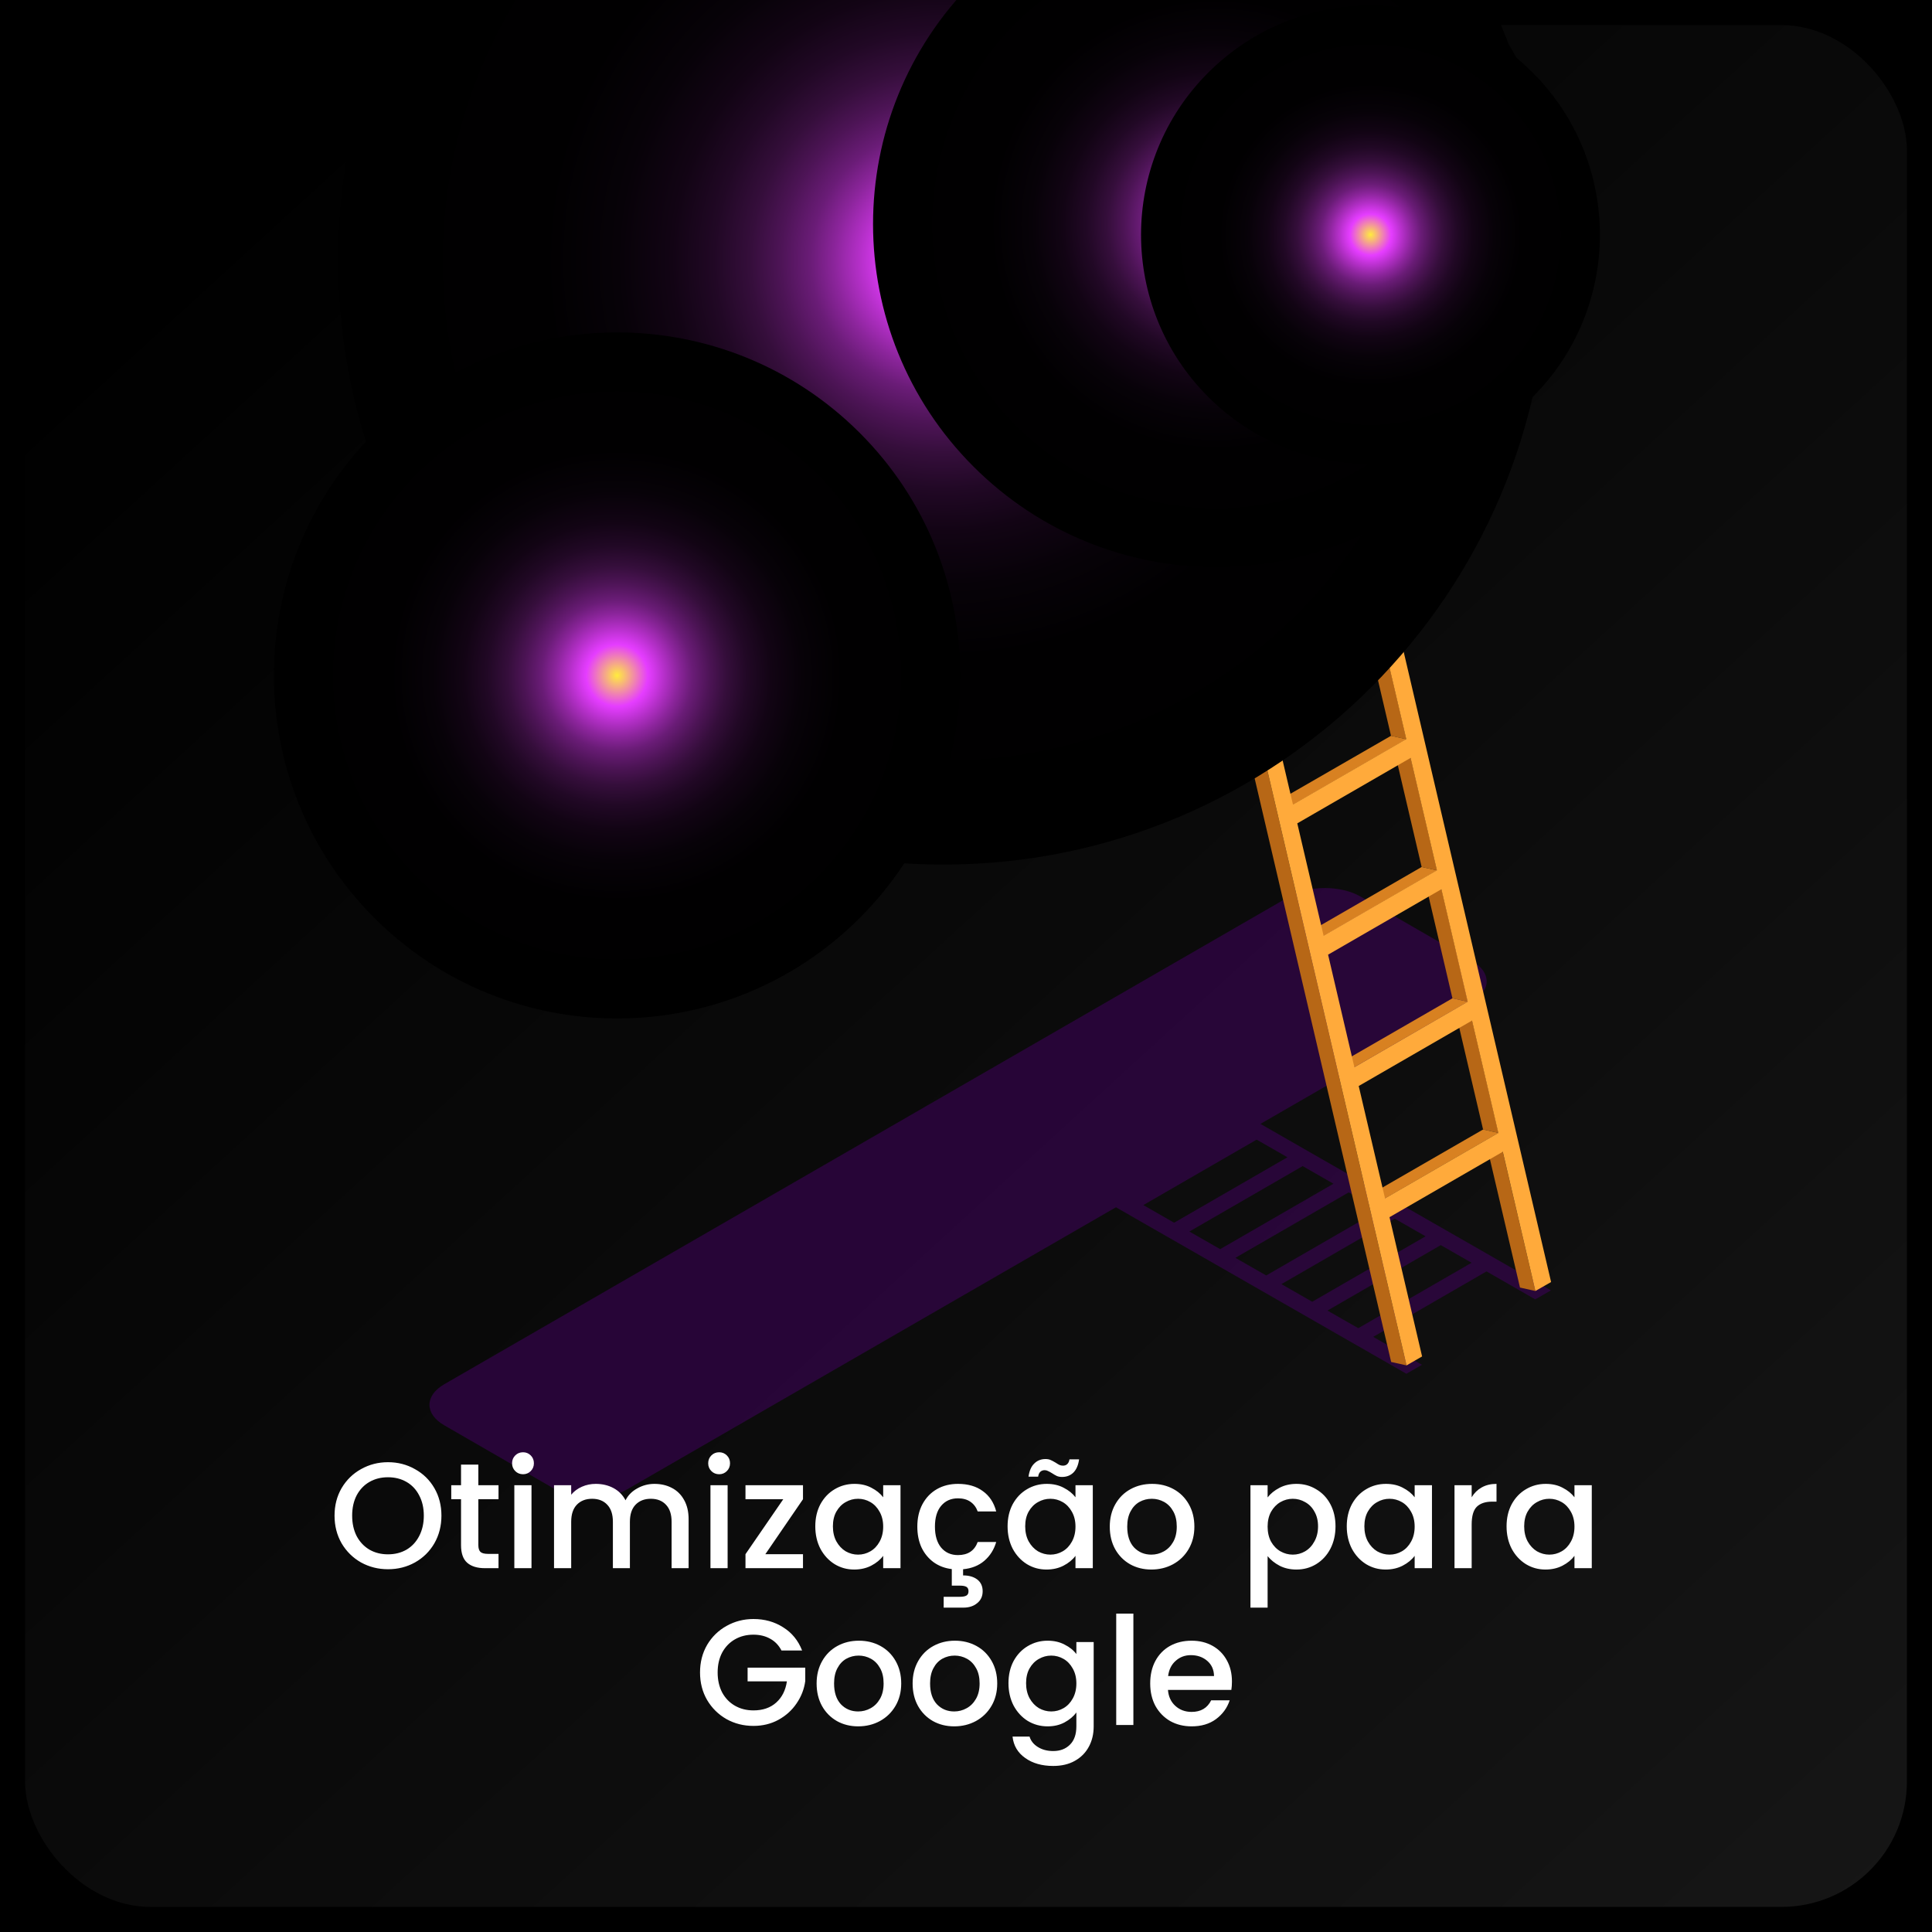 <svg width="308" height="308" viewBox="0 0 308 308" fill="none" xmlns="http://www.w3.org/2000/svg">
<rect width="308" height="308" fill="#1E1E1E"/>
<g clip-path="url(#clip0_0_1)">
<rect width="1440" height="1024" transform="translate(-994 -580)" fill="black"/>
<g filter="url(#filter0_d_0_1)">
<rect x="4" width="300" height="300" rx="20" fill="url(#paint0_linear_0_1)"/>
</g>
<g clip-path="url(#clip1_0_1)">
<g style="mix-blend-mode:multiply" opacity="0.6">
<path d="M197.425 177.157L194.924 178.586L197.974 180.325L179.912 190.757L176.862 189.018L174.383 190.448L224.209 219.006L226.687 217.577L218.919 213.123L236.981 202.69L244.749 207.144L247.251 205.715L197.425 177.157ZM182.271 192.115L200.333 181.682L205.241 184.493L187.179 194.925L182.271 192.115ZM189.61 196.331L207.672 185.898L212.58 188.709L194.518 199.141L189.61 196.331ZM196.949 200.523L215.011 190.09L219.92 192.901L201.858 203.333L196.949 200.523ZM204.288 204.715L222.35 194.282L227.259 197.093L209.197 207.525L204.288 204.715ZM216.536 211.741L211.627 208.931L229.689 198.498L234.598 201.309L216.536 211.741Z" fill="#3A0155"/>
<path d="M234.646 159.722L99.919 237.465C96.774 239.275 91.699 239.275 88.577 237.465L70.825 227.223C67.679 225.413 67.679 222.483 70.825 220.673L205.551 142.93C208.696 141.12 213.772 141.12 216.893 142.93L234.646 153.172C237.791 154.982 237.791 157.912 234.646 159.722Z" fill="#3A0155"/>
</g>
<path d="M209.53 27.888C205.408 25.506 199.808 25.792 193.637 29.364C192.565 29.984 191.54 30.674 190.515 31.413L208.291 41.726C209.316 40.964 223.184 35.819 227.306 38.201L209.53 27.888Z" fill="url(#paint1_linear_0_1)"/>
<path d="M185.654 26.578C180.841 23.791 174.312 24.125 167.092 28.293C165.019 29.484 163.017 30.96 161.087 32.604L178.863 42.917C180.793 41.274 198.641 34.104 203.43 36.915L185.654 26.602V26.578Z" fill="url(#paint2_linear_0_1)"/>
<path d="M156.369 28.507C150.293 24.982 142.024 25.41 132.898 30.674C115.265 40.845 100.92 65.33 99.753 86.576L104.304 94.269L117.529 96.889L174.145 38.82L156.369 28.507Z" fill="url(#paint3_linear_0_1)"/>
<path d="M108.426 91.602L99.753 86.576C96.655 86.481 93.152 87.433 89.411 89.577C76.949 96.77 66.941 114.539 67.012 129.306C67.06 136.761 69.681 142.025 73.875 144.455L91.651 154.768L117.505 96.889L108.402 91.602H108.426Z" fill="url(#paint4_linear_0_1)"/>
<path d="M211.413 39.678C210.341 40.297 209.316 40.988 208.291 41.726C203.788 34.438 194.971 32.77 184.868 38.606C182.795 39.797 180.793 41.273 178.863 42.917C172.835 35.462 162.445 34.223 150.674 41.011C133.041 51.182 118.696 75.667 117.529 96.913C114.431 96.818 110.928 97.77 107.187 99.914C94.725 107.107 84.717 124.876 84.788 139.643C84.86 154.387 95.035 160.508 107.473 153.339L211.699 93.364C224.209 86.147 234.288 68.284 234.193 53.492C234.145 46.085 231.572 40.845 227.449 38.344C223.327 35.843 217.656 36.105 211.389 39.725L211.413 39.678Z" fill="#FDC8CA"/>
<path style="mix-blend-mode:screen" opacity="0.4" d="M227.473 38.296C223.351 35.795 217.68 36.057 211.413 39.678C210.341 40.297 209.316 40.988 208.291 41.726C203.788 34.438 194.971 32.77 184.868 38.606C182.795 39.797 180.793 41.273 178.863 42.917C176.742 40.297 174.097 38.463 171.024 37.463L155.559 125.59L211.723 93.317C224.233 86.1 234.312 68.236 234.217 53.445C234.169 46.037 231.596 40.797 227.473 38.296Z" fill="url(#paint5_linear_0_1)"/>
<path style="mix-blend-mode:screen" d="M226.735 37.82C220.325 34.39 213.962 37.248 208.315 41.726C211.46 40.035 220.444 34.247 227.473 38.296C227.473 38.296 227.211 38.13 226.735 37.82Z" fill="url(#paint6_radial_0_1)"/>
<path style="mix-blend-mode:screen" d="M84.836 137.118C84.836 138.714 84.812 139.619 84.812 139.619C84.812 139.619 84.86 138.714 84.979 137.118C87.028 115.182 105.924 96.365 117.552 96.889C104.637 95.603 86.027 115.968 84.86 137.118H84.836Z" fill="url(#paint7_radial_0_1)"/>
<path style="mix-blend-mode:screen" d="M175.885 39.94C159.252 25.935 120.936 54.279 117.529 96.889C122.128 55.779 158.299 26.768 175.789 40.035C176.862 40.821 177.624 41.559 178.101 42.107C178.577 42.631 178.839 42.917 178.839 42.917C178.839 42.917 178.577 42.631 178.124 42.084C177.672 41.536 176.909 40.773 175.861 39.94H175.885Z" fill="url(#paint8_radial_0_1)"/>
<path style="mix-blend-mode:screen" d="M178.863 42.917C187.68 35.748 199.904 31.722 207.434 40.583C208.005 41.321 208.315 41.75 208.315 41.75C208.315 41.75 208.029 41.297 207.553 40.511C200.118 30.341 186.345 35.367 178.887 42.917H178.863Z" fill="url(#paint9_radial_0_1)"/>
<path d="M244.773 205.81L242.318 205.263L237.124 183.088L239.578 183.636L244.773 205.81Z" fill="#B76716"/>
<path d="M238.887 180.611L236.433 180.063L232.239 162.152L234.693 162.723L238.887 180.611Z" fill="#B76716"/>
<path d="M220.825 191.043L218.347 190.495L236.433 180.063L238.887 180.611L220.825 191.043Z" fill="#D88121"/>
<path d="M234.002 159.698L231.548 159.15L227.354 141.215L229.808 141.763L234.002 159.698Z" fill="#B76716"/>
<path d="M215.916 170.13L213.462 169.583L231.548 159.15L234.002 159.698L215.916 170.13Z" fill="#D88121"/>
<path d="M229.094 138.762L226.639 138.214L222.445 120.303L224.9 120.851L229.094 138.762Z" fill="#B76716"/>
<path d="M211.032 149.194L208.577 148.647L226.639 138.214L229.094 138.762L211.032 149.194Z" fill="#D88121"/>
<path d="M224.209 117.849L221.754 117.302L217.561 99.39L220.015 99.938L224.209 117.849Z" fill="#B76716"/>
<path d="M206.147 128.282L203.692 127.71L221.754 117.302L224.209 117.849L206.147 128.282Z" fill="#D88121"/>
<path d="M219.324 96.937L216.87 96.389L212.676 78.454L215.13 79.002L219.324 96.937Z" fill="#B76716"/>
<path d="M214.415 75.977L211.961 75.429L209.054 63.044L211.508 63.591L214.415 75.977Z" fill="#B76716"/>
<path d="M211.508 63.591L209.054 63.044L211.556 61.591L214.01 62.139L211.508 63.591Z" fill="#D88121"/>
<path d="M201.238 107.345L198.784 106.798L216.87 96.389L219.324 96.937L201.238 107.345Z" fill="#D88121"/>
<path d="M196.353 86.409L193.899 85.861L211.961 75.429L214.415 75.977L196.353 86.409Z" fill="#D88121"/>
<path d="M190.968 75.453L188.514 74.905L190.992 73.476L193.446 74.024L190.968 75.453Z" fill="#D88121"/>
<path d="M224.233 217.672L221.778 217.124L188.514 74.905L190.968 75.453L224.233 217.672Z" fill="#B76716"/>
<path d="M211.508 63.591L214.01 62.162L247.275 204.381L244.773 205.81L239.578 183.612L221.516 194.044L226.711 216.243L224.233 217.672L190.968 75.453L193.446 74.024L196.353 86.409L214.415 75.977L211.508 63.591ZM233.978 159.698L229.785 141.763L211.723 152.195L215.916 170.131L233.978 159.698ZM219.3 96.913L215.106 78.978L197.044 89.41L201.238 107.346L219.3 96.913ZM238.863 180.611L234.669 162.699L216.607 173.132L220.801 191.043L238.863 180.611ZM224.185 117.826L219.991 99.914L201.929 110.347L206.123 128.258L224.185 117.826ZM229.07 138.738L224.876 120.827L206.814 131.259L211.008 149.171L229.07 138.738Z" fill="#FFAA3B"/>
<path style="mix-blend-mode:screen" d="M150.364 137.833C203.636 137.833 246.822 94.666 246.822 41.416C246.822 -11.833 203.636 -55 150.364 -55C97.092 -55 53.907 -11.833 53.907 41.416C53.907 94.666 97.092 137.833 150.364 137.833Z" fill="url(#paint10_radial_0_1)"/>
<path style="mix-blend-mode:screen" d="M232.577 74.395C253.943 53.038 253.943 18.412 232.577 -2.944C211.212 -24.301 176.571 -24.301 155.205 -2.944C133.84 18.412 133.84 53.038 155.205 74.395C176.571 95.751 211.212 95.751 232.577 74.395Z" fill="url(#paint11_radial_0_1)"/>
<path style="mix-blend-mode:screen" d="M137.058 146.349C158.423 124.992 158.423 90.367 137.058 69.01C115.692 47.654 81.052 47.654 59.686 69.01C38.32 90.367 38.32 124.992 59.686 146.349C81.052 167.706 115.692 167.706 137.058 146.349Z" fill="url(#paint12_radial_0_1)"/>
<path style="mix-blend-mode:screen" d="M244.344 63.28C258.629 49.002 258.628 25.853 244.344 11.575C230.06 -2.703 206.901 -2.703 192.617 11.575C178.333 25.853 178.333 49.002 192.617 63.28C206.901 77.558 230.06 77.558 244.344 63.28Z" fill="url(#paint13_radial_0_1)"/>
<path d="M61.853 250.168C60.301 250.168 58.869 249.808 57.557 249.088C56.261 248.352 55.229 247.336 54.461 246.04C53.709 244.728 53.333 243.256 53.333 241.624C53.333 239.992 53.709 238.528 54.461 237.232C55.229 235.936 56.261 234.928 57.557 234.208C58.869 233.472 60.301 233.104 61.853 233.104C63.421 233.104 64.853 233.472 66.149 234.208C67.461 234.928 68.493 235.936 69.245 237.232C69.997 238.528 70.373 239.992 70.373 241.624C70.373 243.256 69.997 244.728 69.245 246.04C68.493 247.336 67.461 248.352 66.149 249.088C64.853 249.808 63.421 250.168 61.853 250.168ZM61.853 247.792C62.957 247.792 63.941 247.544 64.805 247.048C65.669 246.536 66.341 245.816 66.821 244.888C67.317 243.944 67.565 242.856 67.565 241.624C67.565 240.392 67.317 239.312 66.821 238.384C66.341 237.456 65.669 236.744 64.805 236.248C63.941 235.752 62.957 235.504 61.853 235.504C60.749 235.504 59.765 235.752 58.901 236.248C58.037 236.744 57.357 237.456 56.861 238.384C56.381 239.312 56.141 240.392 56.141 241.624C56.141 242.856 56.381 243.944 56.861 244.888C57.357 245.816 58.037 246.536 58.901 247.048C59.765 247.544 60.749 247.792 61.853 247.792ZM76.258 239.008V246.328C76.258 246.824 76.37 247.184 76.594 247.408C76.834 247.616 77.234 247.72 77.794 247.72H79.474V250H77.314C76.082 250 75.138 249.712 74.482 249.136C73.826 248.56 73.498 247.624 73.498 246.328V239.008H71.938V236.776H73.498V233.488H76.258V236.776H79.474V239.008H76.258ZM83.387 235.024C82.891 235.024 82.475 234.856 82.139 234.52C81.803 234.184 81.635 233.768 81.635 233.272C81.635 232.776 81.803 232.36 82.139 232.024C82.475 231.688 82.891 231.52 83.387 231.52C83.867 231.52 84.275 231.688 84.611 232.024C84.947 232.36 85.115 232.776 85.115 233.272C85.115 233.768 84.947 234.184 84.611 234.52C84.275 234.856 83.867 235.024 83.387 235.024ZM84.731 236.776V250H81.995V236.776H84.731ZM104.331 236.56C105.371 236.56 106.299 236.776 107.115 237.208C107.947 237.64 108.595 238.28 109.059 239.128C109.539 239.976 109.779 241 109.779 242.2V250H107.067V242.608C107.067 241.424 106.771 240.52 106.179 239.896C105.587 239.256 104.779 238.936 103.755 238.936C102.731 238.936 101.915 239.256 101.307 239.896C100.715 240.52 100.419 241.424 100.419 242.608V250H97.707V242.608C97.707 241.424 97.411 240.52 96.819 239.896C96.227 239.256 95.419 238.936 94.395 238.936C93.371 238.936 92.555 239.256 91.947 239.896C91.355 240.52 91.059 241.424 91.059 242.608V250H88.323V236.776H91.059V238.288C91.507 237.744 92.075 237.32 92.763 237.016C93.451 236.712 94.187 236.56 94.971 236.56C96.027 236.56 96.971 236.784 97.803 237.232C98.635 237.68 99.275 238.328 99.723 239.176C100.123 238.376 100.747 237.744 101.595 237.28C102.443 236.8 103.355 236.56 104.331 236.56ZM114.653 235.024C114.157 235.024 113.741 234.856 113.405 234.52C113.069 234.184 112.901 233.768 112.901 233.272C112.901 232.776 113.069 232.36 113.405 232.024C113.741 231.688 114.157 231.52 114.653 231.52C115.133 231.52 115.541 231.688 115.877 232.024C116.213 232.36 116.381 232.776 116.381 233.272C116.381 233.768 116.213 234.184 115.877 234.52C115.541 234.856 115.133 235.024 114.653 235.024ZM115.997 236.776V250H113.261V236.776H115.997ZM122.013 247.768H128.013V250H118.845V247.768L124.869 239.008H118.845V236.776H128.013V239.008L122.013 247.768ZM129.974 243.328C129.974 242 130.246 240.824 130.79 239.8C131.35 238.776 132.102 237.984 133.046 237.424C134.006 236.848 135.062 236.56 136.214 236.56C137.254 236.56 138.158 236.768 138.926 237.184C139.71 237.584 140.334 238.088 140.798 238.696V236.776H143.558V250H140.798V248.032C140.334 248.656 139.702 249.176 138.902 249.592C138.102 250.008 137.19 250.216 136.166 250.216C135.03 250.216 133.99 249.928 133.046 249.352C132.102 248.76 131.35 247.944 130.79 246.904C130.246 245.848 129.974 244.656 129.974 243.328ZM140.798 243.376C140.798 242.464 140.606 241.672 140.222 241C139.854 240.328 139.366 239.816 138.758 239.464C138.15 239.112 137.494 238.936 136.79 238.936C136.086 238.936 135.43 239.112 134.822 239.464C134.214 239.8 133.718 240.304 133.334 240.976C132.966 241.632 132.782 242.416 132.782 243.328C132.782 244.24 132.966 245.04 133.334 245.728C133.718 246.416 134.214 246.944 134.822 247.312C135.446 247.664 136.102 247.84 136.79 247.84C137.494 247.84 138.15 247.664 138.758 247.312C139.366 246.96 139.854 246.448 140.222 245.776C140.606 245.088 140.798 244.288 140.798 243.376ZM152.72 247.912C154.304 247.912 155.352 247.216 155.864 245.824H158.816C158.464 247.04 157.832 248.04 156.92 248.824C156.024 249.592 154.896 250.04 153.536 250.168V251.152C154.464 251.152 155.216 251.368 155.792 251.8C156.368 252.248 156.656 252.872 156.656 253.672C156.656 254.472 156.368 255.104 155.792 255.568C155.216 256.048 154.488 256.288 153.608 256.288H150.44V254.56H153.056C153.504 254.56 153.84 254.496 154.064 254.368C154.288 254.24 154.4 254.008 154.4 253.672C154.4 253.336 154.288 253.104 154.064 252.976C153.84 252.848 153.504 252.784 153.056 252.784H151.736V250.144C150.648 250.016 149.688 249.656 148.856 249.064C148.024 248.456 147.376 247.672 146.912 246.712C146.464 245.736 146.24 244.624 146.24 243.376C146.24 242.016 146.512 240.824 147.056 239.8C147.616 238.76 148.384 237.96 149.36 237.4C150.336 236.84 151.456 236.56 152.72 236.56C154.32 236.56 155.64 236.944 156.68 237.712C157.736 238.464 158.448 239.544 158.816 240.952H155.864C155.624 240.296 155.24 239.784 154.712 239.416C154.184 239.048 153.52 238.864 152.72 238.864C151.6 238.864 150.704 239.264 150.032 240.064C149.376 240.848 149.048 241.952 149.048 243.376C149.048 244.8 149.376 245.912 150.032 246.712C150.704 247.512 151.6 247.912 152.72 247.912ZM160.63 243.328C160.63 242 160.902 240.824 161.446 239.8C162.006 238.776 162.758 237.984 163.702 237.424C164.662 236.848 165.718 236.56 166.87 236.56C167.91 236.56 168.814 236.768 169.582 237.184C170.366 237.584 170.99 238.088 171.454 238.696V236.776H174.214V250H171.454V248.032C170.99 248.656 170.358 249.176 169.558 249.592C168.758 250.008 167.846 250.216 166.822 250.216C165.686 250.216 164.646 249.928 163.702 249.352C162.758 248.76 162.006 247.944 161.446 246.904C160.902 245.848 160.63 244.656 160.63 243.328ZM171.454 243.376C171.454 242.464 171.262 241.672 170.878 241C170.51 240.328 170.022 239.816 169.414 239.464C168.806 239.112 168.15 238.936 167.446 238.936C166.742 238.936 166.086 239.112 165.478 239.464C164.87 239.8 164.374 240.304 163.99 240.976C163.622 241.632 163.438 242.416 163.438 243.328C163.438 244.24 163.622 245.04 163.99 245.728C164.374 246.416 164.87 246.944 165.478 247.312C166.102 247.664 166.758 247.84 167.446 247.84C168.15 247.84 168.806 247.664 169.414 247.312C170.022 246.96 170.51 246.448 170.878 245.776C171.262 245.088 171.454 244.288 171.454 243.376ZM163.966 235.408C164.094 234.48 164.398 233.784 164.878 233.32C165.358 232.84 165.958 232.6 166.678 232.6C166.982 232.6 167.246 232.648 167.47 232.744C167.694 232.84 167.966 232.984 168.286 233.176C168.526 233.336 168.726 233.456 168.886 233.536C169.062 233.616 169.254 233.656 169.462 233.656C169.734 233.656 169.958 233.576 170.134 233.416C170.326 233.24 170.446 232.984 170.494 232.648H172.03C171.902 233.576 171.598 234.28 171.118 234.76C170.638 235.224 170.038 235.456 169.318 235.456C169.014 235.456 168.742 235.408 168.502 235.312C168.262 235.2 167.998 235.048 167.71 234.856C167.422 234.68 167.198 234.56 167.038 234.496C166.894 234.416 166.726 234.376 166.534 234.376C166.262 234.376 166.03 234.464 165.838 234.64C165.662 234.816 165.55 235.072 165.502 235.408H163.966ZM183.544 250.216C182.296 250.216 181.168 249.936 180.16 249.376C179.152 248.8 178.36 248 177.784 246.976C177.208 245.936 176.92 244.736 176.92 243.376C176.92 242.032 177.216 240.84 177.808 239.8C178.4 238.76 179.208 237.96 180.232 237.4C181.256 236.84 182.4 236.56 183.664 236.56C184.928 236.56 186.072 236.84 187.096 237.4C188.12 237.96 188.928 238.76 189.52 239.8C190.112 240.84 190.408 242.032 190.408 243.376C190.408 244.72 190.104 245.912 189.496 246.952C188.888 247.992 188.056 248.8 187 249.376C185.96 249.936 184.808 250.216 183.544 250.216ZM183.544 247.84C184.248 247.84 184.904 247.672 185.512 247.336C186.136 247 186.64 246.496 187.024 245.824C187.408 245.152 187.6 244.336 187.6 243.376C187.6 242.416 187.416 241.608 187.048 240.952C186.68 240.28 186.192 239.776 185.584 239.44C184.976 239.104 184.32 238.936 183.616 238.936C182.912 238.936 182.256 239.104 181.648 239.44C181.056 239.776 180.584 240.28 180.232 240.952C179.88 241.608 179.704 242.416 179.704 243.376C179.704 244.8 180.064 245.904 180.784 246.688C181.52 247.456 182.44 247.84 183.544 247.84ZM202.083 238.72C202.547 238.112 203.179 237.6 203.979 237.184C204.779 236.768 205.683 236.56 206.691 236.56C207.843 236.56 208.891 236.848 209.835 237.424C210.795 237.984 211.547 238.776 212.091 239.8C212.635 240.824 212.907 242 212.907 243.328C212.907 244.656 212.635 245.848 212.091 246.904C211.547 247.944 210.795 248.76 209.835 249.352C208.891 249.928 207.843 250.216 206.691 250.216C205.683 250.216 204.787 250.016 204.003 249.616C203.219 249.2 202.579 248.688 202.083 248.08V256.288H199.347V236.776H202.083V238.72ZM210.123 243.328C210.123 242.416 209.931 241.632 209.547 240.976C209.179 240.304 208.683 239.8 208.059 239.464C207.451 239.112 206.795 238.936 206.091 238.936C205.403 238.936 204.747 239.112 204.123 239.464C203.515 239.816 203.019 240.328 202.635 241C202.267 241.672 202.083 242.464 202.083 243.376C202.083 244.288 202.267 245.088 202.635 245.776C203.019 246.448 203.515 246.96 204.123 247.312C204.747 247.664 205.403 247.84 206.091 247.84C206.795 247.84 207.451 247.664 208.059 247.312C208.683 246.944 209.179 246.416 209.547 245.728C209.931 245.04 210.123 244.24 210.123 243.328ZM214.701 243.328C214.701 242 214.973 240.824 215.517 239.8C216.077 238.776 216.829 237.984 217.773 237.424C218.733 236.848 219.789 236.56 220.941 236.56C221.981 236.56 222.885 236.768 223.653 237.184C224.437 237.584 225.061 238.088 225.525 238.696V236.776H228.285V250H225.525V248.032C225.061 248.656 224.429 249.176 223.629 249.592C222.829 250.008 221.917 250.216 220.893 250.216C219.757 250.216 218.717 249.928 217.773 249.352C216.829 248.76 216.077 247.944 215.517 246.904C214.973 245.848 214.701 244.656 214.701 243.328ZM225.525 243.376C225.525 242.464 225.333 241.672 224.949 241C224.581 240.328 224.093 239.816 223.485 239.464C222.877 239.112 222.221 238.936 221.517 238.936C220.813 238.936 220.157 239.112 219.549 239.464C218.941 239.8 218.445 240.304 218.061 240.976C217.693 241.632 217.509 242.416 217.509 243.328C217.509 244.24 217.693 245.04 218.061 245.728C218.445 246.416 218.941 246.944 219.549 247.312C220.173 247.664 220.829 247.84 221.517 247.84C222.221 247.84 222.877 247.664 223.485 247.312C224.093 246.96 224.581 246.448 224.949 245.776C225.333 245.088 225.525 244.288 225.525 243.376ZM234.614 238.696C235.014 238.024 235.542 237.504 236.198 237.136C236.87 236.752 237.662 236.56 238.574 236.56V239.392H237.878C236.806 239.392 235.99 239.664 235.43 240.208C234.886 240.752 234.614 241.696 234.614 243.04V250H231.878V236.776H234.614V238.696ZM240.177 243.328C240.177 242 240.449 240.824 240.993 239.8C241.553 238.776 242.305 237.984 243.249 237.424C244.209 236.848 245.265 236.56 246.417 236.56C247.457 236.56 248.361 236.768 249.129 237.184C249.913 237.584 250.537 238.088 251.001 238.696V236.776H253.761V250H251.001V248.032C250.537 248.656 249.905 249.176 249.105 249.592C248.305 250.008 247.393 250.216 246.369 250.216C245.233 250.216 244.193 249.928 243.249 249.352C242.305 248.76 241.553 247.944 240.993 246.904C240.449 245.848 240.177 244.656 240.177 243.328ZM251.001 243.376C251.001 242.464 250.809 241.672 250.425 241C250.057 240.328 249.569 239.816 248.961 239.464C248.353 239.112 247.697 238.936 246.993 238.936C246.289 238.936 245.633 239.112 245.025 239.464C244.417 239.8 243.921 240.304 243.537 240.976C243.169 241.632 242.985 242.416 242.985 243.328C242.985 244.24 243.169 245.04 243.537 245.728C243.921 246.416 244.417 246.944 245.025 247.312C245.649 247.664 246.305 247.84 246.993 247.84C247.697 247.84 248.353 247.664 248.961 247.312C249.569 246.96 250.057 246.448 250.425 245.776C250.809 245.088 251.001 244.288 251.001 243.376ZM124.583 263.12C124.151 262.288 123.551 261.664 122.783 261.248C122.015 260.816 121.127 260.6 120.119 260.6C119.015 260.6 118.031 260.848 117.167 261.344C116.303 261.84 115.623 262.544 115.127 263.456C114.647 264.368 114.407 265.424 114.407 266.624C114.407 267.824 114.647 268.888 115.127 269.816C115.623 270.728 116.303 271.432 117.167 271.928C118.031 272.424 119.015 272.672 120.119 272.672C121.607 272.672 122.815 272.256 123.743 271.424C124.671 270.592 125.239 269.464 125.447 268.04H119.183V265.856H128.375V267.992C128.199 269.288 127.735 270.48 126.983 271.568C126.247 272.656 125.279 273.528 124.079 274.184C122.895 274.824 121.575 275.144 120.119 275.144C118.551 275.144 117.119 274.784 115.823 274.064C114.527 273.328 113.495 272.312 112.727 271.016C111.975 269.72 111.599 268.256 111.599 266.624C111.599 264.992 111.975 263.528 112.727 262.232C113.495 260.936 114.527 259.928 115.823 259.208C117.135 258.472 118.567 258.104 120.119 258.104C121.895 258.104 123.471 258.544 124.847 259.424C126.239 260.288 127.247 261.52 127.871 263.12H124.583ZM136.809 275.216C135.561 275.216 134.433 274.936 133.425 274.376C132.417 273.8 131.625 273 131.049 271.976C130.473 270.936 130.185 269.736 130.185 268.376C130.185 267.032 130.481 265.84 131.073 264.8C131.665 263.76 132.473 262.96 133.497 262.4C134.521 261.84 135.665 261.56 136.929 261.56C138.193 261.56 139.337 261.84 140.361 262.4C141.385 262.96 142.193 263.76 142.785 264.8C143.377 265.84 143.673 267.032 143.673 268.376C143.673 269.72 143.369 270.912 142.761 271.952C142.153 272.992 141.321 273.8 140.265 274.376C139.225 274.936 138.073 275.216 136.809 275.216ZM136.809 272.84C137.513 272.84 138.169 272.672 138.777 272.336C139.401 272 139.905 271.496 140.289 270.824C140.673 270.152 140.865 269.336 140.865 268.376C140.865 267.416 140.681 266.608 140.313 265.952C139.945 265.28 139.457 264.776 138.849 264.44C138.241 264.104 137.585 263.936 136.881 263.936C136.177 263.936 135.521 264.104 134.913 264.44C134.321 264.776 133.849 265.28 133.497 265.952C133.145 266.608 132.969 267.416 132.969 268.376C132.969 269.8 133.329 270.904 134.049 271.688C134.785 272.456 135.705 272.84 136.809 272.84ZM152.114 275.216C150.866 275.216 149.738 274.936 148.73 274.376C147.722 273.8 146.93 273 146.354 271.976C145.778 270.936 145.49 269.736 145.49 268.376C145.49 267.032 145.786 265.84 146.378 264.8C146.97 263.76 147.778 262.96 148.802 262.4C149.826 261.84 150.97 261.56 152.234 261.56C153.498 261.56 154.642 261.84 155.666 262.4C156.69 262.96 157.498 263.76 158.09 264.8C158.682 265.84 158.978 267.032 158.978 268.376C158.978 269.72 158.674 270.912 158.066 271.952C157.458 272.992 156.626 273.8 155.57 274.376C154.53 274.936 153.378 275.216 152.114 275.216ZM152.114 272.84C152.818 272.84 153.474 272.672 154.082 272.336C154.706 272 155.21 271.496 155.594 270.824C155.978 270.152 156.17 269.336 156.17 268.376C156.17 267.416 155.986 266.608 155.618 265.952C155.25 265.28 154.762 264.776 154.154 264.44C153.546 264.104 152.89 263.936 152.186 263.936C151.482 263.936 150.826 264.104 150.218 264.44C149.626 264.776 149.154 265.28 148.802 265.952C148.45 266.608 148.274 267.416 148.274 268.376C148.274 269.8 148.634 270.904 149.354 271.688C150.09 272.456 151.01 272.84 152.114 272.84ZM167.011 261.56C168.035 261.56 168.939 261.768 169.723 262.184C170.523 262.584 171.147 263.088 171.595 263.696V261.776H174.355V275.216C174.355 276.432 174.099 277.512 173.587 278.456C173.075 279.416 172.331 280.168 171.355 280.712C170.395 281.256 169.243 281.528 167.899 281.528C166.107 281.528 164.619 281.104 163.435 280.256C162.251 279.424 161.579 278.288 161.419 276.848H164.131C164.339 277.536 164.779 278.088 165.451 278.504C166.139 278.936 166.955 279.152 167.899 279.152C169.003 279.152 169.891 278.816 170.563 278.144C171.251 277.472 171.595 276.496 171.595 275.216V273.008C171.131 273.632 170.499 274.16 169.699 274.592C168.915 275.008 168.019 275.216 167.011 275.216C165.859 275.216 164.803 274.928 163.843 274.352C162.899 273.76 162.147 272.944 161.587 271.904C161.043 270.848 160.771 269.656 160.771 268.328C160.771 267 161.043 265.824 161.587 264.8C162.147 263.776 162.899 262.984 163.843 262.424C164.803 261.848 165.859 261.56 167.011 261.56ZM171.595 268.376C171.595 267.464 171.403 266.672 171.019 266C170.651 265.328 170.163 264.816 169.555 264.464C168.947 264.112 168.291 263.936 167.587 263.936C166.883 263.936 166.227 264.112 165.619 264.464C165.011 264.8 164.515 265.304 164.131 265.976C163.763 266.632 163.579 267.416 163.579 268.328C163.579 269.24 163.763 270.04 164.131 270.728C164.515 271.416 165.011 271.944 165.619 272.312C166.243 272.664 166.899 272.84 167.587 272.84C168.291 272.84 168.947 272.664 169.555 272.312C170.163 271.96 170.651 271.448 171.019 270.776C171.403 270.088 171.595 269.288 171.595 268.376ZM180.684 257.24V275H177.948V257.24H180.684ZM196.397 268.064C196.397 268.56 196.365 269.008 196.301 269.408H186.197C186.277 270.464 186.669 271.312 187.373 271.952C188.077 272.592 188.941 272.912 189.965 272.912C191.437 272.912 192.477 272.296 193.085 271.064H196.037C195.637 272.28 194.909 273.28 193.853 274.064C192.813 274.832 191.517 275.216 189.965 275.216C188.701 275.216 187.565 274.936 186.557 274.376C185.565 273.8 184.781 273 184.205 271.976C183.645 270.936 183.365 269.736 183.365 268.376C183.365 267.016 183.637 265.824 184.181 264.8C184.741 263.76 185.517 262.96 186.509 262.4C187.517 261.84 188.669 261.56 189.965 261.56C191.213 261.56 192.325 261.832 193.301 262.376C194.277 262.92 195.037 263.688 195.581 264.68C196.125 265.656 196.397 266.784 196.397 268.064ZM193.541 267.2C193.525 266.192 193.165 265.384 192.461 264.776C191.757 264.168 190.885 263.864 189.845 263.864C188.901 263.864 188.093 264.168 187.421 264.776C186.749 265.368 186.349 266.176 186.221 267.2H193.541Z" fill="white"/>
</g>
</g>
<defs>
<filter id="filter0_d_0_1" x="0" y="0" width="308" height="308" filterUnits="userSpaceOnUse" color-interpolation-filters="sRGB">
<feFlood flood-opacity="0" result="BackgroundImageFix"/>
<feColorMatrix in="SourceAlpha" type="matrix" values="0 0 0 0 0 0 0 0 0 0 0 0 0 0 0 0 0 0 127 0" result="hardAlpha"/>
<feOffset dy="4"/>
<feGaussianBlur stdDeviation="2"/>
<feComposite in2="hardAlpha" operator="out"/>
<feColorMatrix type="matrix" values="0 0 0 0 0 0 0 0 0 0 0 0 0 0 0 0 0 0 0.25 0"/>
<feBlend mode="normal" in2="BackgroundImageFix" result="effect1_dropShadow_0_1"/>
<feBlend mode="normal" in="SourceGraphic" in2="effect1_dropShadow_0_1" result="shape"/>
</filter>
<linearGradient id="paint0_linear_0_1" x1="24.25" y1="38.25" x2="352" y2="396.75" gradientUnits="userSpaceOnUse">
<stop/>
<stop offset="1" stop-color="#1C1C1C"/>
</linearGradient>
<linearGradient id="paint1_linear_0_1" x1="212.08" y1="29.341" x2="205.77" y2="40.276" gradientUnits="userSpaceOnUse">
<stop stop-color="#FAA9E3"/>
<stop offset="1" stop-color="#ED9AD5"/>
</linearGradient>
<linearGradient id="paint2_linear_0_1" x1="186.655" y1="27.149" x2="177.892" y2="42.349" gradientUnits="userSpaceOnUse">
<stop stop-color="#FAA9E3"/>
<stop offset="1" stop-color="#ED9AD5"/>
</linearGradient>
<linearGradient id="paint3_linear_0_1" x1="153.581" y1="26.887" x2="112.098" y2="98.762" gradientUnits="userSpaceOnUse">
<stop stop-color="#FAA9E3"/>
<stop offset="1" stop-color="#ED9AD5"/>
</linearGradient>
<linearGradient id="paint4_linear_0_1" x1="105.996" y1="90.173" x2="74.443" y2="144.847" gradientUnits="userSpaceOnUse">
<stop stop-color="#FAA9E3"/>
<stop offset="1" stop-color="#ED9AD5"/>
</linearGradient>
<linearGradient id="paint5_linear_0_1" x1="162.779" y1="42.584" x2="243.68" y2="151.49" gradientUnits="userSpaceOnUse">
<stop stop-color="#F5E33A"/>
<stop offset="0.05" stop-color="#C7B92F"/>
<stop offset="0.09" stop-color="#9C9125"/>
<stop offset="0.14" stop-color="#776E1C"/>
<stop offset="0.2" stop-color="#565014"/>
<stop offset="0.25" stop-color="#3B360E"/>
<stop offset="0.32" stop-color="#252208"/>
<stop offset="0.4" stop-color="#141204"/>
<stop offset="0.49" stop-color="#080802"/>
<stop offset="0.63" stop-color="#010100"/>
<stop offset="1"/>
</linearGradient>
<radialGradient id="paint6_radial_0_1" cx="0" cy="0" r="1" gradientUnits="userSpaceOnUse" gradientTransform="translate(217.227 36.891) scale(19.825 19.817)">
<stop stop-color="#FDC8CA"/>
<stop offset="0.08" stop-color="#D7AAAC"/>
<stop offset="0.22" stop-color="#9F7D7F"/>
<stop offset="0.36" stop-color="#6E5758"/>
<stop offset="0.5" stop-color="#463738"/>
<stop offset="0.63" stop-color="#271F1F"/>
<stop offset="0.76" stop-color="#110E0E"/>
<stop offset="0.89" stop-color="#040303"/>
<stop offset="1"/>
</radialGradient>
<radialGradient id="paint7_radial_0_1" cx="0" cy="0" r="1" gradientUnits="userSpaceOnUse" gradientTransform="translate(96.679 109.132) scale(58.451 58.426)">
<stop stop-color="#FDC8CA"/>
<stop offset="0.08" stop-color="#D7AAAC"/>
<stop offset="0.22" stop-color="#9F7D7F"/>
<stop offset="0.36" stop-color="#6E5758"/>
<stop offset="0.5" stop-color="#463738"/>
<stop offset="0.63" stop-color="#271F1F"/>
<stop offset="0.76" stop-color="#110E0E"/>
<stop offset="0.89" stop-color="#040303"/>
<stop offset="1"/>
</radialGradient>
<radialGradient id="paint8_radial_0_1" cx="0" cy="0" r="1" gradientUnits="userSpaceOnUse" gradientTransform="translate(146.123 44.179) scale(60.596 60.57)">
<stop stop-color="#FDC8CA"/>
<stop offset="0.08" stop-color="#D7AAAC"/>
<stop offset="0.22" stop-color="#9F7D7F"/>
<stop offset="0.36" stop-color="#6E5758"/>
<stop offset="0.5" stop-color="#463738"/>
<stop offset="0.63" stop-color="#271F1F"/>
<stop offset="0.76" stop-color="#110E0E"/>
<stop offset="0.89" stop-color="#040303"/>
<stop offset="1"/>
</radialGradient>
<radialGradient id="paint9_radial_0_1" cx="0" cy="0" r="1" gradientUnits="userSpaceOnUse" gradientTransform="translate(195.948 35.319) scale(45.822 45.803)">
<stop stop-color="#FDC8CA"/>
<stop offset="0.08" stop-color="#D7AAAC"/>
<stop offset="0.22" stop-color="#9F7D7F"/>
<stop offset="0.36" stop-color="#6E5758"/>
<stop offset="0.5" stop-color="#463738"/>
<stop offset="0.63" stop-color="#271F1F"/>
<stop offset="0.76" stop-color="#110E0E"/>
<stop offset="0.89" stop-color="#040303"/>
<stop offset="1"/>
</radialGradient>
<radialGradient id="paint10_radial_0_1" cx="0" cy="0" r="1" gradientUnits="userSpaceOnUse" gradientTransform="translate(150.364 41.416) scale(96.458 96.416)">
<stop stop-color="#FFEC3D"/>
<stop offset="0.09" stop-color="#E53DFF"/>
<stop offset="0.1" stop-color="#DC3AF5"/>
<stop offset="0.14" stop-color="#B32FC7"/>
<stop offset="0.18" stop-color="#8C259C"/>
<stop offset="0.22" stop-color="#6A1C77"/>
<stop offset="0.27" stop-color="#4D1456"/>
<stop offset="0.32" stop-color="#350E3B"/>
<stop offset="0.38" stop-color="#210825"/>
<stop offset="0.45" stop-color="#120414"/>
<stop offset="0.54" stop-color="#070208"/>
<stop offset="0.66" stop-color="#010001"/>
<stop offset="1"/>
</radialGradient>
<radialGradient id="paint11_radial_0_1" cx="0" cy="0" r="1" gradientUnits="userSpaceOnUse" gradientTransform="translate(193.902 35.738) scale(54.71 54.687)">
<stop stop-color="#FFEC3D"/>
<stop offset="0.09" stop-color="#E53DFF"/>
<stop offset="0.1" stop-color="#DC3AF5"/>
<stop offset="0.14" stop-color="#B32FC7"/>
<stop offset="0.18" stop-color="#8C259C"/>
<stop offset="0.22" stop-color="#6A1C77"/>
<stop offset="0.27" stop-color="#4D1456"/>
<stop offset="0.32" stop-color="#350E3B"/>
<stop offset="0.38" stop-color="#210825"/>
<stop offset="0.45" stop-color="#120414"/>
<stop offset="0.54" stop-color="#070208"/>
<stop offset="0.66" stop-color="#010001"/>
<stop offset="1"/>
</radialGradient>
<radialGradient id="paint12_radial_0_1" cx="0" cy="0" r="1" gradientUnits="userSpaceOnUse" gradientTransform="translate(98.373 107.681) scale(54.71 54.687)">
<stop stop-color="#FFEC3D"/>
<stop offset="0.09" stop-color="#E53DFF"/>
<stop offset="0.1" stop-color="#DC3AF5"/>
<stop offset="0.14" stop-color="#B32FC7"/>
<stop offset="0.18" stop-color="#8C259C"/>
<stop offset="0.22" stop-color="#6A1C77"/>
<stop offset="0.27" stop-color="#4D1456"/>
<stop offset="0.32" stop-color="#350E3B"/>
<stop offset="0.38" stop-color="#210825"/>
<stop offset="0.45" stop-color="#120414"/>
<stop offset="0.54" stop-color="#070208"/>
<stop offset="0.66" stop-color="#010001"/>
<stop offset="1"/>
</radialGradient>
<radialGradient id="paint13_radial_0_1" cx="0" cy="0" r="1" gradientUnits="userSpaceOnUse" gradientTransform="translate(218.482 37.413) scale(36.577 36.561)">
<stop stop-color="#FFEC3D"/>
<stop offset="0.09" stop-color="#E53DFF"/>
<stop offset="0.1" stop-color="#DC3AF5"/>
<stop offset="0.14" stop-color="#B32FC7"/>
<stop offset="0.18" stop-color="#8C259C"/>
<stop offset="0.22" stop-color="#6A1C77"/>
<stop offset="0.27" stop-color="#4D1456"/>
<stop offset="0.32" stop-color="#350E3B"/>
<stop offset="0.38" stop-color="#210825"/>
<stop offset="0.45" stop-color="#120414"/>
<stop offset="0.54" stop-color="#070208"/>
<stop offset="0.66" stop-color="#010001"/>
<stop offset="1"/>
</radialGradient>
<clipPath id="clip0_0_1">
<rect width="1440" height="1024" fill="white" transform="translate(-994 -580)"/>
</clipPath>
<clipPath id="clip1_0_1">
<rect width="259" height="360" fill="white" transform="translate(0 -39)"/>
</clipPath>
</defs>
</svg>

